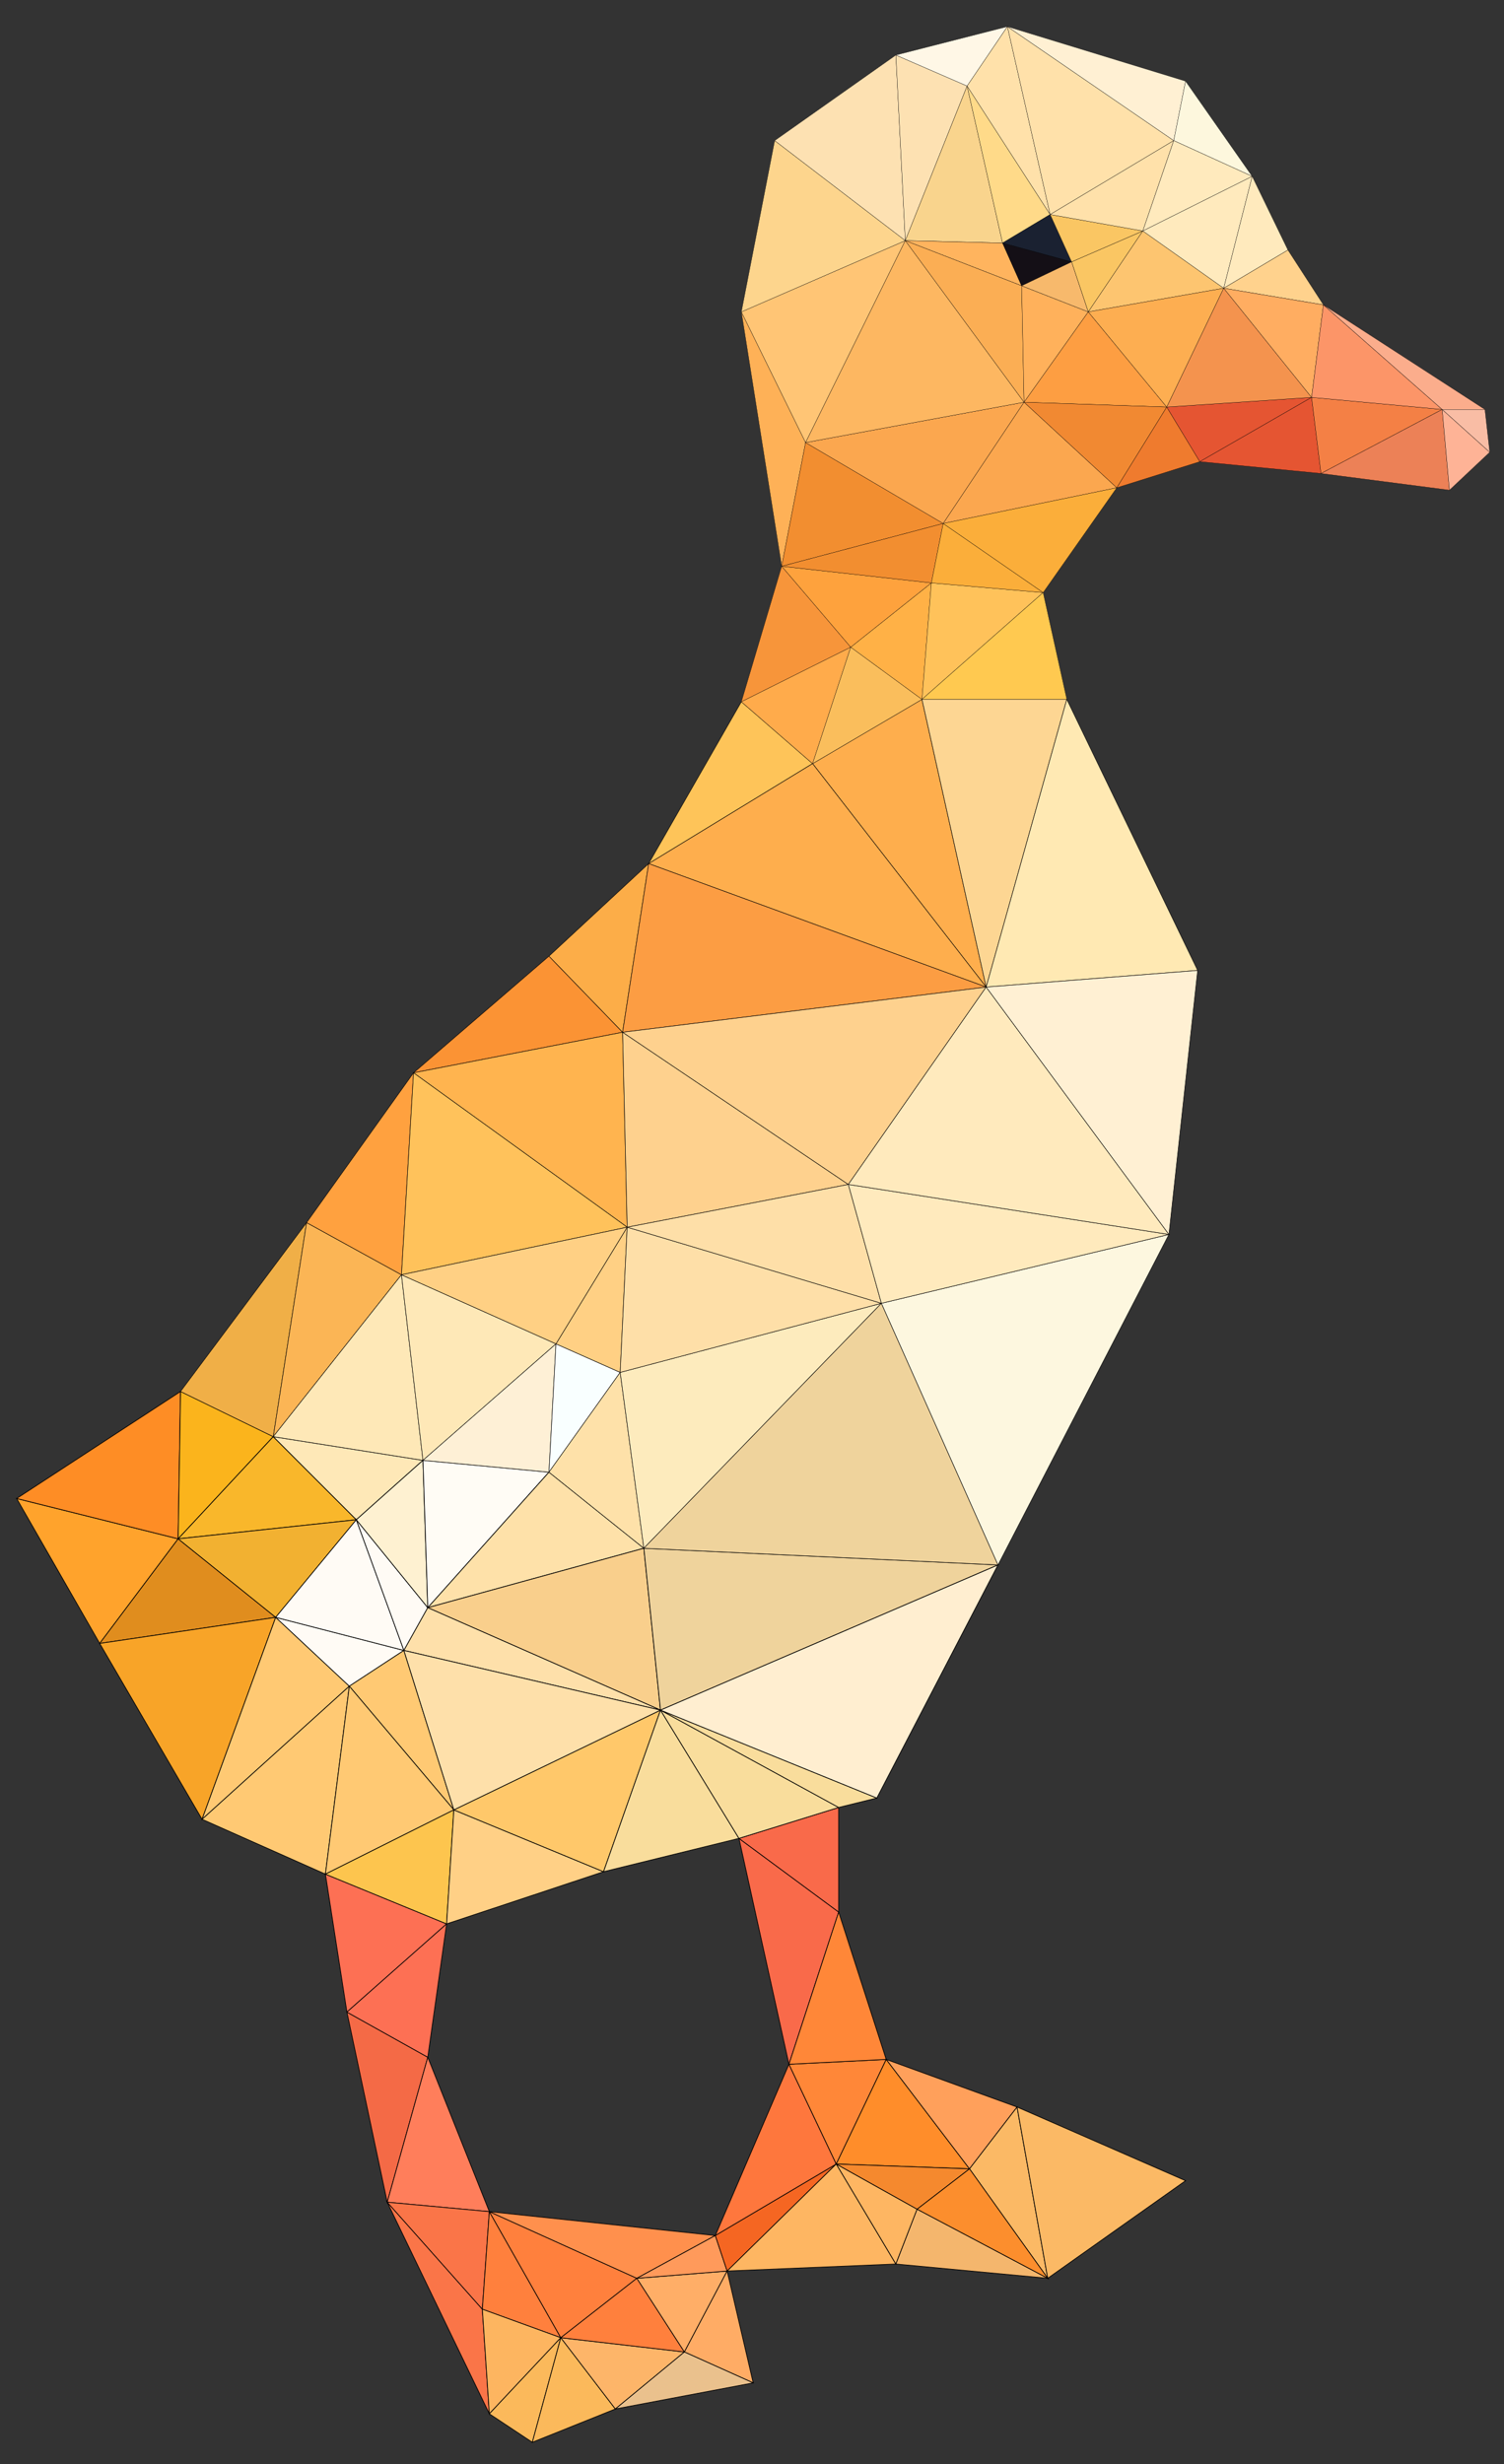 <?xml version="1.0" encoding="utf-8"?>
<!-- Generator: Adobe Illustrator 24.1.0, SVG Export Plug-In . SVG Version: 6.00 Build 0)  -->
<svg version="1.1" baseProfile="tiny" id="图层_1"
	 xmlns="http://www.w3.org/2000/svg" xmlns:xlink="http://www.w3.org/1999/xlink" x="0px" y="0px" viewBox="0 0 623 1020"
	 xml:space="preserve">
<rect x="0" y="0" width="623" height="1020" fill="#333333" stroke="none"/>
<g>
	<g>
		<polygon fill="#FFA32C" stroke="#000000" stroke-width="0.3" stroke-miterlimit="10" points="6.9,620.3 41.3,680.3 73.8,637 		"/>
		<polygon fill="#FE8D25" stroke="#000000" stroke-width="0.3" stroke-miterlimit="10" points="6.9,620.3 73.8,637 74.8,576 		"/>
		<polygon fill="#FBB41C" stroke="#000000" stroke-width="0.3" stroke-miterlimit="10" points="74.8,576 73.8,637 113.2,594.7 		"/>
		<polygon fill="#E08D1E" stroke="#000000" stroke-width="0.3" stroke-miterlimit="10" points="73.8,637 41.3,680.3 114.2,669.5 		
			"/>
		<polygon fill="#F8A428" stroke="#000000" stroke-width="0.3" stroke-miterlimit="10" points="41.3,680.3 83.7,753.1 114.2,669.5 
					"/>
		<polygon fill="#FFC973" stroke="#000000" stroke-width="0.3" stroke-miterlimit="10" points="114.2,669.5 83.7,753.1 144.7,698 		
			"/>
		<polygon fill="#FFC973" stroke="#000000" stroke-width="0.3" stroke-miterlimit="10" points="83.7,753.1 134.8,775.8 144.7,698 		
			"/>
		<polygon fill="#F9B72B" stroke="#000000" stroke-width="0.3" stroke-miterlimit="10" points="113.2,594.7 73.8,637 147.6,629.1 		
			"/>
		<polygon fill="#F2B131" stroke="#000000" stroke-width="0.3" stroke-miterlimit="10" points="73.8,637 114.2,669.5 147.6,629.1 		
			"/>
		<polygon fill="#FFFBF5" stroke="#000000" stroke-width="0.3" stroke-miterlimit="10" points="114.2,669.5 144.7,698 167.3,683.2 
					"/>
		<polygon fill="#FFFBF5" stroke="#000000" stroke-width="0.3" stroke-miterlimit="10" points="147.6,629.1 114.2,669.5 
			167.3,683.2 		"/>
		<polygon fill="#FEE8B7" stroke="#000000" stroke-width="0.3" stroke-miterlimit="10" points="113.2,594.7 147.6,629.1 
			175.2,604.5 		"/>
		<polygon fill="#F46A46" stroke="#000000" stroke-width="0.3" stroke-miterlimit="10" points="143.7,832.9 160.4,911.6 
			177.2,851.6 		"/>
		<polygon fill="#FFFBF5" stroke="#000000" stroke-width="0.3" stroke-miterlimit="10" points="147.6,629.1 167.3,683.2 
			177.2,665.5 		"/>
		<polygon fill="#FEF1D1" stroke="#000000" stroke-width="0.3" stroke-miterlimit="10" points="175.2,604.5 147.6,629.1 
			177.2,665.5 		"/>
		<polygon fill="#FD7054" stroke="#000000" stroke-width="0.3" stroke-miterlimit="10" points="134.8,775.8 143.7,832.9 185,796.4 
					"/>
		<polygon fill="#FD7054" stroke="#000000" stroke-width="0.3" stroke-miterlimit="10" points="143.7,832.9 177.2,851.6 185,796.4 
					"/>
		<polygon fill="#FFC973" stroke="#000000" stroke-width="0.3" stroke-miterlimit="10" points="167.3,683.2 144.7,698 188,749.2 		
			"/>
		<polygon fill="#FFC973" stroke="#000000" stroke-width="0.3" stroke-miterlimit="10" points="144.7,698 134.8,775.8 188,749.2 		
			"/>
		<polygon fill="#FDC54E" stroke="#000000" stroke-width="0.3" stroke-miterlimit="10" points="134.8,775.8 185,796.4 188,749.2 		
			"/>
		<polygon fill="#FA7548" stroke="#000000" stroke-width="0.3" stroke-miterlimit="10" points="199.8,955.9 160.4,911.6 
			202.7,999.2 		"/>
		<polygon fill="#FF7E5B" stroke="#000000" stroke-width="0.3" stroke-miterlimit="10" points="177.2,851.6 160.4,911.6 
			202.7,915.5 		"/>
		<polygon fill="#FA7548" stroke="#000000" stroke-width="0.3" stroke-miterlimit="10" points="160.4,911.6 199.8,955.9 
			202.7,915.5 		"/>
		<polygon fill="#FFFCF5" stroke="#000000" stroke-width="0.3" stroke-miterlimit="10" points="175.2,604.5 177.2,665.5 
			227.4,609.4 		"/>
		<polygon fill="#FF803D" stroke="#000000" stroke-width="0.3" stroke-miterlimit="10" points="202.7,915.5 199.8,955.9 
			232.3,967.7 		"/>
		<polygon fill="#FDB560" stroke="#000000" stroke-width="0.3" stroke-miterlimit="10" points="199.8,955.9 202.7,999.2 
			232.3,967.7 		"/>
		<polygon fill="#FBB95B" stroke="#000000" stroke-width="0.3" stroke-miterlimit="10" points="202.7,999.2 220.5,1011 232.3,967.7 
					"/>
		<polygon fill="#FFD086" stroke="#000000" stroke-width="0.3" stroke-miterlimit="10" points="188,749.2 185,796.4 250,774.8 		"/>
		<polygon fill="#FBB95B" stroke="#000000" stroke-width="0.3" stroke-miterlimit="10" points="232.3,967.7 220.5,1011 254.9,997.2 
					"/>
		<polygon fill="#FF803D" stroke="#000000" stroke-width="0.3" stroke-miterlimit="10" points="202.7,915.5 232.3,967.7 
			263.8,943.1 		"/>
		<polygon fill="#FEE1A9" stroke="#000000" stroke-width="0.3" stroke-miterlimit="10" points="227.4,609.4 177.2,665.5 
			266.7,640.9 		"/>
		<polygon fill="#FFC86A" stroke="#000000" stroke-width="0.3" stroke-miterlimit="10" points="188,749.2 250,774.8 273.6,707.9 		
			"/>
		<polygon fill="#F9CF8C" stroke="#000000" stroke-width="0.3" stroke-miterlimit="10" points="266.7,640.9 177.2,665.5 
			273.6,707.9 		"/>
		<polygon fill="#FEE0AA" stroke="#000000" stroke-width="0.3" stroke-miterlimit="10" points="177.2,665.5 167.3,683.2 
			273.6,707.9 		"/>
		<polygon fill="#FEE0AA" stroke="#000000" stroke-width="0.3" stroke-miterlimit="10" points="167.3,683.2 188,749.2 273.6,707.9 
					"/>
		<polygon fill="#FDB569" stroke="#000000" stroke-width="0.3" stroke-miterlimit="10" points="232.3,967.7 254.9,997.2 
			283.5,973.6 		"/>
		<polygon fill="#FF803D" stroke="#000000" stroke-width="0.3" stroke-miterlimit="10" points="263.8,943.1 232.3,967.7 
			283.5,973.6 		"/>
		<polygon fill="#FF904D" stroke="#000000" stroke-width="0.3" stroke-miterlimit="10" points="202.7,915.5 263.8,943.1 
			296.3,925.4 		"/>
		<polygon fill="#FFAE67" stroke="#000000" stroke-width="0.3" stroke-miterlimit="10" points="263.8,943.1 283.5,973.6 
			301.2,940.1 		"/>
		<polygon fill="#FF9A5B" stroke="#000000" stroke-width="0.3" stroke-miterlimit="10" points="296.3,925.4 263.8,943.1 
			301.2,940.1 		"/>
		<polygon fill="#F9DD9C" stroke="#000000" stroke-width="0.3" stroke-miterlimit="10" points="273.6,707.9 250,774.8 306.1,761 		
			"/>
		<polygon fill="#FFAC65" stroke="#000000" stroke-width="0.3" stroke-miterlimit="10" points="301.2,940.1 283.5,973.6 312,986.4 
					"/>
		<polygon fill="#EAC18D" stroke="#000000" stroke-width="0.3" stroke-miterlimit="10" points="283.5,973.6 254.9,997.2 312,986.4 
					"/>
		<polygon fill="#F56622" stroke="#000000" stroke-width="0.3" stroke-miterlimit="10" points="296.3,925.4 301.2,940.1 
			346.4,895.8 		"/>
		<polygon fill="#FE773D" stroke="#000000" stroke-width="0.3" stroke-miterlimit="10" points="326.8,854.5 296.3,925.4 
			346.4,895.8 		"/>
		<polygon fill="#F96A4A" stroke="#000000" stroke-width="0.3" stroke-miterlimit="10" points="306.1,761 326.8,854.5 347.4,791.5 
					"/>
		<polygon fill="#F96A4A" stroke="#000000" stroke-width="0.3" stroke-miterlimit="10" points="306.1,761 347.4,791.5 347.4,748.2 
					"/>
		<polygon fill="#F9DD9C" stroke="#000000" stroke-width="0.3" stroke-miterlimit="10" points="273.6,707.9 306.1,761 347.4,748.2 
					"/>
		<polygon fill="#F9DD9C" stroke="#000000" stroke-width="0.3" stroke-miterlimit="10" points="273.6,707.9 347.4,748.2 
			363.2,744.3 		"/>
		<polygon fill="#FF8738" stroke="#000000" stroke-width="0.3" stroke-miterlimit="10" points="326.8,854.5 346.4,895.8 
			367.1,852.5 		"/>
		<polygon fill="#FF8738" stroke="#000000" stroke-width="0.3" stroke-miterlimit="10" points="347.4,791.5 326.8,854.5 
			367.1,852.5 		"/>
		<polygon fill="#FEB662" stroke="#000000" stroke-width="0.3" stroke-miterlimit="10" points="346.4,895.8 301.2,940.1 
			371.1,937.2 		"/>
		<polygon fill="#FEB662" stroke="#000000" stroke-width="0.3" stroke-miterlimit="10" points="346.4,895.8 371.1,937.2 
			379.9,914.5 		"/>
		<polygon fill="#FF8D2A" stroke="#000000" stroke-width="0.3" stroke-miterlimit="10" points="367.1,852.5 346.4,895.8 
			401.6,897.8 		"/>
		<polygon fill="#F5892E" stroke="#000000" stroke-width="0.3" stroke-miterlimit="10" points="346.4,895.8 379.9,914.5 
			401.6,897.8 		"/>
		<polygon fill="#EFD39C" stroke="#000000" stroke-width="0.3" stroke-miterlimit="10" points="266.7,640.9 273.6,707.9 
			413.4,647.8 		"/>
		<polygon fill="#FFEED0" stroke="#000000" stroke-width="0.3" stroke-miterlimit="10" points="273.6,707.9 363.2,744.3 
			413.4,647.8 		"/>
		<polygon fill="#FFA05B" stroke="#000000" stroke-width="0.3" stroke-miterlimit="10" points="367.1,852.5 401.6,897.8 
			421.3,872.2 		"/>
		<polygon fill="#FBB965" stroke="#000000" stroke-width="0.3" stroke-miterlimit="10" points="421.3,872.2 401.6,897.8 434,943.1 
					"/>
		<polygon fill="#F4B66D" stroke="#000000" stroke-width="0.3" stroke-miterlimit="10" points="379.9,914.5 371.1,937.2 434,943.1 
					"/>
		<polygon fill="#FC8E2D" stroke="#000000" stroke-width="0.3" stroke-miterlimit="10" points="401.6,897.8 379.9,914.5 434,943.1 
					"/>
		<polygon fill="#FBB965" stroke="#000000" stroke-width="0.3" stroke-miterlimit="10" points="421.3,872.2 434,943.1 491.1,902.7 
					"/>
	</g>
	<g>
		<polygon fill="#F0AF47" stroke="#000000" stroke-width="0.2" stroke-miterlimit="10" points="74.8,576 113.2,594.7 127,506.1 		
			"/>
		<polygon fill="#FBB555" stroke="#000000" stroke-width="0.2" stroke-miterlimit="10" points="127,506.1 113.2,594.7 166.3,527.7 
					"/>
		<polygon fill="#FFA13F" stroke="#000000" stroke-width="0.2" stroke-miterlimit="10" points="127,506.1 166.3,527.7 171.3,444.1 
					"/>
		<polygon fill="#FEE8B7" stroke="#000000" stroke-width="0.2" stroke-miterlimit="10" points="166.3,527.7 113.2,594.7 
			175.2,604.5 		"/>
		<polygon fill="#FEE8B7" stroke="#000000" stroke-width="0.2" stroke-miterlimit="10" points="166.3,527.7 175.2,604.5 
			230.3,556.3 		"/>
		<polygon fill="#FEF0D6" stroke="#000000" stroke-width="0.2" stroke-miterlimit="10" points="175.2,604.5 227.4,609.4 
			230.3,556.3 		"/>
		<polygon fill="#F9FFFF" stroke="#000000" stroke-width="0.2" stroke-miterlimit="10" points="230.3,556.3 227.4,609.4 
			256.9,568.1 		"/>
		<polygon fill="#FB9334" stroke="#000000" stroke-width="0.2" stroke-miterlimit="10" points="227.4,395.8 171.3,444.1 
			257.9,427.3 		"/>
		<polygon fill="#FFB44F" stroke="#000000" stroke-width="0.2" stroke-miterlimit="10" points="257.9,427.3 171.3,444.1 259.8,508 
					"/>
		<polygon fill="#FFD084" stroke="#000000" stroke-width="0.2" stroke-miterlimit="10" points="230.3,556.3 256.9,568.1 259.8,508 
					"/>
		<polygon fill="#FFC25B" stroke="#000000" stroke-width="0.2" stroke-miterlimit="10" points="171.3,444.1 166.3,527.7 259.8,508 
					"/>
		<polygon fill="#FFD084" stroke="#000000" stroke-width="0.2" stroke-miterlimit="10" points="166.3,527.7 230.3,556.3 259.8,508 
					"/>
		<polygon fill="#FEE1A9" stroke="#000000" stroke-width="0.2" stroke-miterlimit="10" points="256.9,568.1 227.4,609.4 
			266.7,640.9 		"/>
		<polygon fill="#FCAD48" stroke="#000000" stroke-width="0.2" stroke-miterlimit="10" points="227.4,395.8 257.9,427.3 
			268.7,357.5 		"/>
		<polygon fill="#FEC459" stroke="#000000" stroke-width="0.2" stroke-miterlimit="10" points="307.1,290.5 268.7,357.5 
			336.6,316.1 		"/>
		<polygon fill="#FED18E" stroke="#000000" stroke-width="0.2" stroke-miterlimit="10" points="257.9,427.3 259.8,508 351.4,490.3 
					"/>
		<polygon fill="#FDEBBD" stroke="#000000" stroke-width="0.2" stroke-miterlimit="10" points="256.9,568.1 266.7,640.9 
			365.1,539.5 		"/>
		<polygon fill="#FEDFA8" stroke="#000000" stroke-width="0.2" stroke-miterlimit="10" points="259.8,508 256.9,568.1 365.1,539.5 
					"/>
		<polygon fill="#FEDFA8" stroke="#000000" stroke-width="0.2" stroke-miterlimit="10" points="351.4,490.3 259.8,508 365.1,539.5 
					"/>
		<polygon fill="#FEAE4D" stroke="#000000" stroke-width="0.2" stroke-miterlimit="10" points="381.9,289.5 336.6,316.1 
			408.5,408.6 		"/>
		<polygon fill="#FEAE4D" stroke="#000000" stroke-width="0.2" stroke-miterlimit="10" points="336.6,316.1 268.7,357.5 
			408.5,408.6 		"/>
		<polygon fill="#FC9D43" stroke="#000000" stroke-width="0.2" stroke-miterlimit="10" points="268.7,357.5 257.9,427.3 
			408.5,408.6 		"/>
		<polygon fill="#FED18E" stroke="#000000" stroke-width="0.2" stroke-miterlimit="10" points="257.9,427.3 351.4,490.3 
			408.5,408.6 		"/>
		<polygon fill="#EFD39C" stroke="#000000" stroke-width="0.2" stroke-miterlimit="10" points="365.1,539.5 266.7,640.9 
			413.4,647.8 		"/>
		<polygon fill="#FDD693" stroke="#000000" stroke-width="0.2" stroke-miterlimit="10" points="381.9,289.5 408.5,408.6 
			441.9,289.5 		"/>
		<polygon fill="#FDF7DF" stroke="#000000" stroke-width="0.2" stroke-miterlimit="10" points="365.1,539.5 413.4,647.8 484.2,511 
					"/>
		<polygon fill="#FFEABD" stroke="#000000" stroke-width="0.2" stroke-miterlimit="10" points="351.4,490.3 365.1,539.5 484.2,511 
					"/>
		<polygon fill="#FFEABD" stroke="#000000" stroke-width="0.2" stroke-miterlimit="10" points="408.5,408.6 351.4,490.3 484.2,511 
					"/>
		<polygon fill="#FFE9B3" stroke="#000000" stroke-width="0.2" stroke-miterlimit="10" points="441.9,289.5 408.5,408.6 
			496.1,401.7 		"/>
		<polygon fill="#FFF0D3" stroke="#000000" stroke-width="0.2" stroke-miterlimit="10" points="408.5,408.6 484.2,511 496.1,401.7 
					"/>
	</g>
	<g>
		<polygon fill="#FEB157" stroke="#000000" stroke-width="0.1" stroke-miterlimit="10" points="307.1,129.1 323.8,234.4 
			333.7,183.2 		"/>
		<polygon fill="#F7953A" stroke="#000000" stroke-width="0.1" stroke-miterlimit="10" points="323.8,234.4 307.1,290.5 
			352.4,267.9 		"/>
		<polygon fill="#FFAB4B" stroke="#000000" stroke-width="0.1" stroke-miterlimit="10" points="307.1,290.5 336.6,316.1 
			352.4,267.9 		"/>
		<polygon fill="#FFC575" stroke="#000000" stroke-width="0.1" stroke-miterlimit="10" points="307.1,129.1 333.7,183.2 375,99.6 		
			"/>
		<polygon fill="#FDD58D" stroke="#000000" stroke-width="0.1" stroke-miterlimit="10" points="320.9,58.2 307.1,129.1 375,99.6 		
			"/>
		<polygon fill="#FDE1B2" stroke="#000000" stroke-width="0.1" stroke-miterlimit="10" points="371.1,22.8 320.9,58.2 375,99.6 		
			"/>
		<polygon fill="#FABE5C" stroke="#000000" stroke-width="0.1" stroke-miterlimit="10" points="352.4,267.9 336.6,316.1 
			381.9,289.5 		"/>
		<polygon fill="#FFB146" stroke="#000000" stroke-width="0.1" stroke-miterlimit="10" points="352.4,267.9 381.9,289.5 
			385.8,241.3 		"/>
		<polygon fill="#FEA23D" stroke="#000000" stroke-width="0.1" stroke-miterlimit="10" points="323.8,234.4 352.4,267.9 
			385.8,241.3 		"/>
		<polygon fill="#F28E30" stroke="#000000" stroke-width="0.1" stroke-miterlimit="10" points="333.7,183.2 323.8,234.4 
			390.7,216.7 		"/>
		<polygon fill="#F28E30" stroke="#000000" stroke-width="0.1" stroke-miterlimit="10" points="323.8,234.4 385.8,241.3 
			390.7,216.7 		"/>
		<polygon fill="#FDE1B2" stroke="#000000" stroke-width="0.1" stroke-miterlimit="10" points="371.1,22.8 375,99.6 400.6,35.6 		
			"/>
		<polygon fill="#F9D48D" stroke="#000000" stroke-width="0.1" stroke-miterlimit="10" points="400.6,35.6 375,99.6 415.3,100.6 		
			"/>
		<polygon fill="#FFF7E6" stroke="#000000" stroke-width="0.1" stroke-miterlimit="10" points="371.1,22.8 400.6,35.6 417.3,11 		
			"/>
		<polygon fill="#FFB45E" stroke="#000000" stroke-width="0.1" stroke-miterlimit="10" points="415.3,100.6 375,99.6 423.2,118.3 		
			"/>
		<polygon fill="#FBA74F" stroke="#000000" stroke-width="0.1" stroke-miterlimit="10" points="333.7,183.2 390.7,216.7 
			424.2,166.5 		"/>
		<polygon fill="#FDB761" stroke="#000000" stroke-width="0.1" stroke-miterlimit="10" points="375,99.6 333.7,183.2 424.2,166.5 		
			"/>
		<polygon fill="#FBAE54" stroke="#000000" stroke-width="0.1" stroke-miterlimit="10" points="423.2,118.3 375,99.6 424.2,166.5 		
			"/>
		<polygon fill="#FFC25A" stroke="#000000" stroke-width="0.1" stroke-miterlimit="10" points="385.8,241.3 381.9,289.5 
			432.1,245.3 		"/>
		<polygon fill="#FBAE3A" stroke="#000000" stroke-width="0.1" stroke-miterlimit="10" points="390.7,216.7 385.8,241.3 
			432.1,245.3 		"/>
		<polygon fill="#FFDA89" stroke="#000000" stroke-width="0.1" stroke-miterlimit="10" points="400.6,35.6 415.3,100.6 435,88.8 		
			"/>
		<polygon fill="#FFE1AA" stroke="#000000" stroke-width="0.1" stroke-miterlimit="10" points="417.3,11 400.6,35.6 435,88.8 		"/>
		<polygon fill="#FFC950" stroke="#000000" stroke-width="0.1" stroke-miterlimit="10" points="432.1,245.3 381.9,289.5 
			441.9,289.5 		"/>
		<polygon fill="#140F16" stroke="#000000" stroke-width="0.1" stroke-miterlimit="10" points="415.3,100.6 423.2,118.3 
			443.9,108.4 		"/>
		<polygon fill="#1A2131" stroke="#000000" stroke-width="0.1" stroke-miterlimit="10" points="435,88.8 415.3,100.6 443.9,108.4 		
			"/>
		<polygon fill="#FFB15B" stroke="#000000" stroke-width="0.1" stroke-miterlimit="10" points="423.2,118.3 424.2,166.5 
			450.8,129.1 		"/>
		<polygon fill="#F7B96C" stroke="#000000" stroke-width="0.1" stroke-miterlimit="10" points="443.9,108.4 423.2,118.3 
			450.8,129.1 		"/>
		<polygon fill="#FBA74F" stroke="#000000" stroke-width="0.1" stroke-miterlimit="10" points="424.2,166.5 390.7,216.7 
			462.6,201.9 		"/>
		<polygon fill="#FBAE3A" stroke="#000000" stroke-width="0.1" stroke-miterlimit="10" points="390.7,216.7 432.1,245.3 
			462.6,201.9 		"/>
		<polygon fill="#FAC663" stroke="#000000" stroke-width="0.1" stroke-miterlimit="10" points="443.9,108.4 450.8,129.1 473.4,95.6 
					"/>
		<polygon fill="#FAC663" stroke="#000000" stroke-width="0.1" stroke-miterlimit="10" points="435,88.8 443.9,108.4 473.4,95.6 		
			"/>
		<polygon fill="#FD9E42" stroke="#000000" stroke-width="0.1" stroke-miterlimit="10" points="450.8,129.1 424.2,166.5 
			483.3,168.5 		"/>
		<polygon fill="#F18932" stroke="#000000" stroke-width="0.1" stroke-miterlimit="10" points="424.2,166.5 462.6,201.9 
			483.3,168.5 		"/>
		<polygon fill="#FFE1AA" stroke="#000000" stroke-width="0.1" stroke-miterlimit="10" points="417.3,11 435,88.8 486.2,58.2 		"/>
		<polygon fill="#FFE1AA" stroke="#000000" stroke-width="0.1" stroke-miterlimit="10" points="435,88.8 473.4,95.6 486.2,58.2 		
			"/>
		<polygon fill="#FFF0D3" stroke="#000000" stroke-width="0.1" stroke-miterlimit="10" points="417.3,11 486.2,58.2 491.1,33.6 		
			"/>
		<polygon fill="#EF7B2E" stroke="#000000" stroke-width="0.1" stroke-miterlimit="10" points="483.3,168.5 462.6,201.9 497,191.1 
					"/>
		<polygon fill="#FDC570" stroke="#000000" stroke-width="0.1" stroke-miterlimit="10" points="473.4,95.6 450.8,129.1 506.9,119.3 
					"/>
		<polygon fill="#FDAE51" stroke="#000000" stroke-width="0.1" stroke-miterlimit="10" points="450.8,129.1 483.3,168.5 
			506.9,119.3 		"/>
		<polygon fill="#FDF7DD" stroke="#000000" stroke-width="0.1" stroke-miterlimit="10" points="491.1,33.6 486.2,58.2 518.7,73 		
			"/>
		<polygon fill="#FFEABD" stroke="#000000" stroke-width="0.1" stroke-miterlimit="10" points="486.2,58.2 473.4,95.6 518.7,73 		
			"/>
		<polygon fill="#FFEABD" stroke="#000000" stroke-width="0.1" stroke-miterlimit="10" points="473.4,95.6 506.9,119.3 518.7,73 		
			"/>
		<polygon fill="#FFEABD" stroke="#000000" stroke-width="0.1" stroke-miterlimit="10" points="518.7,73 506.9,119.3 533.5,103.5 		
			"/>
		<polygon fill="#E55532" stroke="#000000" stroke-width="0.1" stroke-miterlimit="10" points="483.3,168.5 497,191.1 543.3,164.5 
					"/>
		<polygon fill="#F4934E" stroke="#000000" stroke-width="0.1" stroke-miterlimit="10" points="506.9,119.3 483.3,168.5 
			543.3,164.5 		"/>
		<polygon fill="#E55532" stroke="#000000" stroke-width="0.1" stroke-miterlimit="10" points="543.3,164.5 497,191.1 547.2,196 		
			"/>
		<polygon fill="#FFD28D" stroke="#000000" stroke-width="0.1" stroke-miterlimit="10" points="533.5,103.5 506.9,119.3 
			548.2,126.2 		"/>
		<polygon fill="#FFAD61" stroke="#000000" stroke-width="0.1" stroke-miterlimit="10" points="506.9,119.3 543.3,164.5 
			548.2,126.2 		"/>
		<polygon fill="#F48045" stroke="#000000" stroke-width="0.1" stroke-miterlimit="10" points="543.3,164.5 547.2,196 597.4,169.5 
					"/>
		<polygon fill="#FC9568" stroke="#000000" stroke-width="0.1" stroke-miterlimit="10" points="548.2,126.2 543.3,164.5 
			597.4,169.5 		"/>
		<polygon fill="#EC8157" stroke="#000000" stroke-width="0.1" stroke-miterlimit="10" points="597.4,169.5 547.2,196 600.4,202.9 
					"/>
		<polygon fill="#FBAD8C" stroke="#000000" stroke-width="0.1" stroke-miterlimit="10" points="548.2,126.2 597.4,169.5 
			615.1,169.5 		"/>
		<polygon fill="#FEB396" stroke="#000000" stroke-width="0.1" stroke-miterlimit="10" points="597.4,169.5 600.4,202.9 
			617.1,187.2 		"/>
		<polygon fill="#F9BDA5" stroke="#000000" stroke-width="0.1" stroke-miterlimit="10" points="615.1,169.5 597.4,169.5 
			617.1,187.2 		"/>
	</g>
</g>
</svg>
